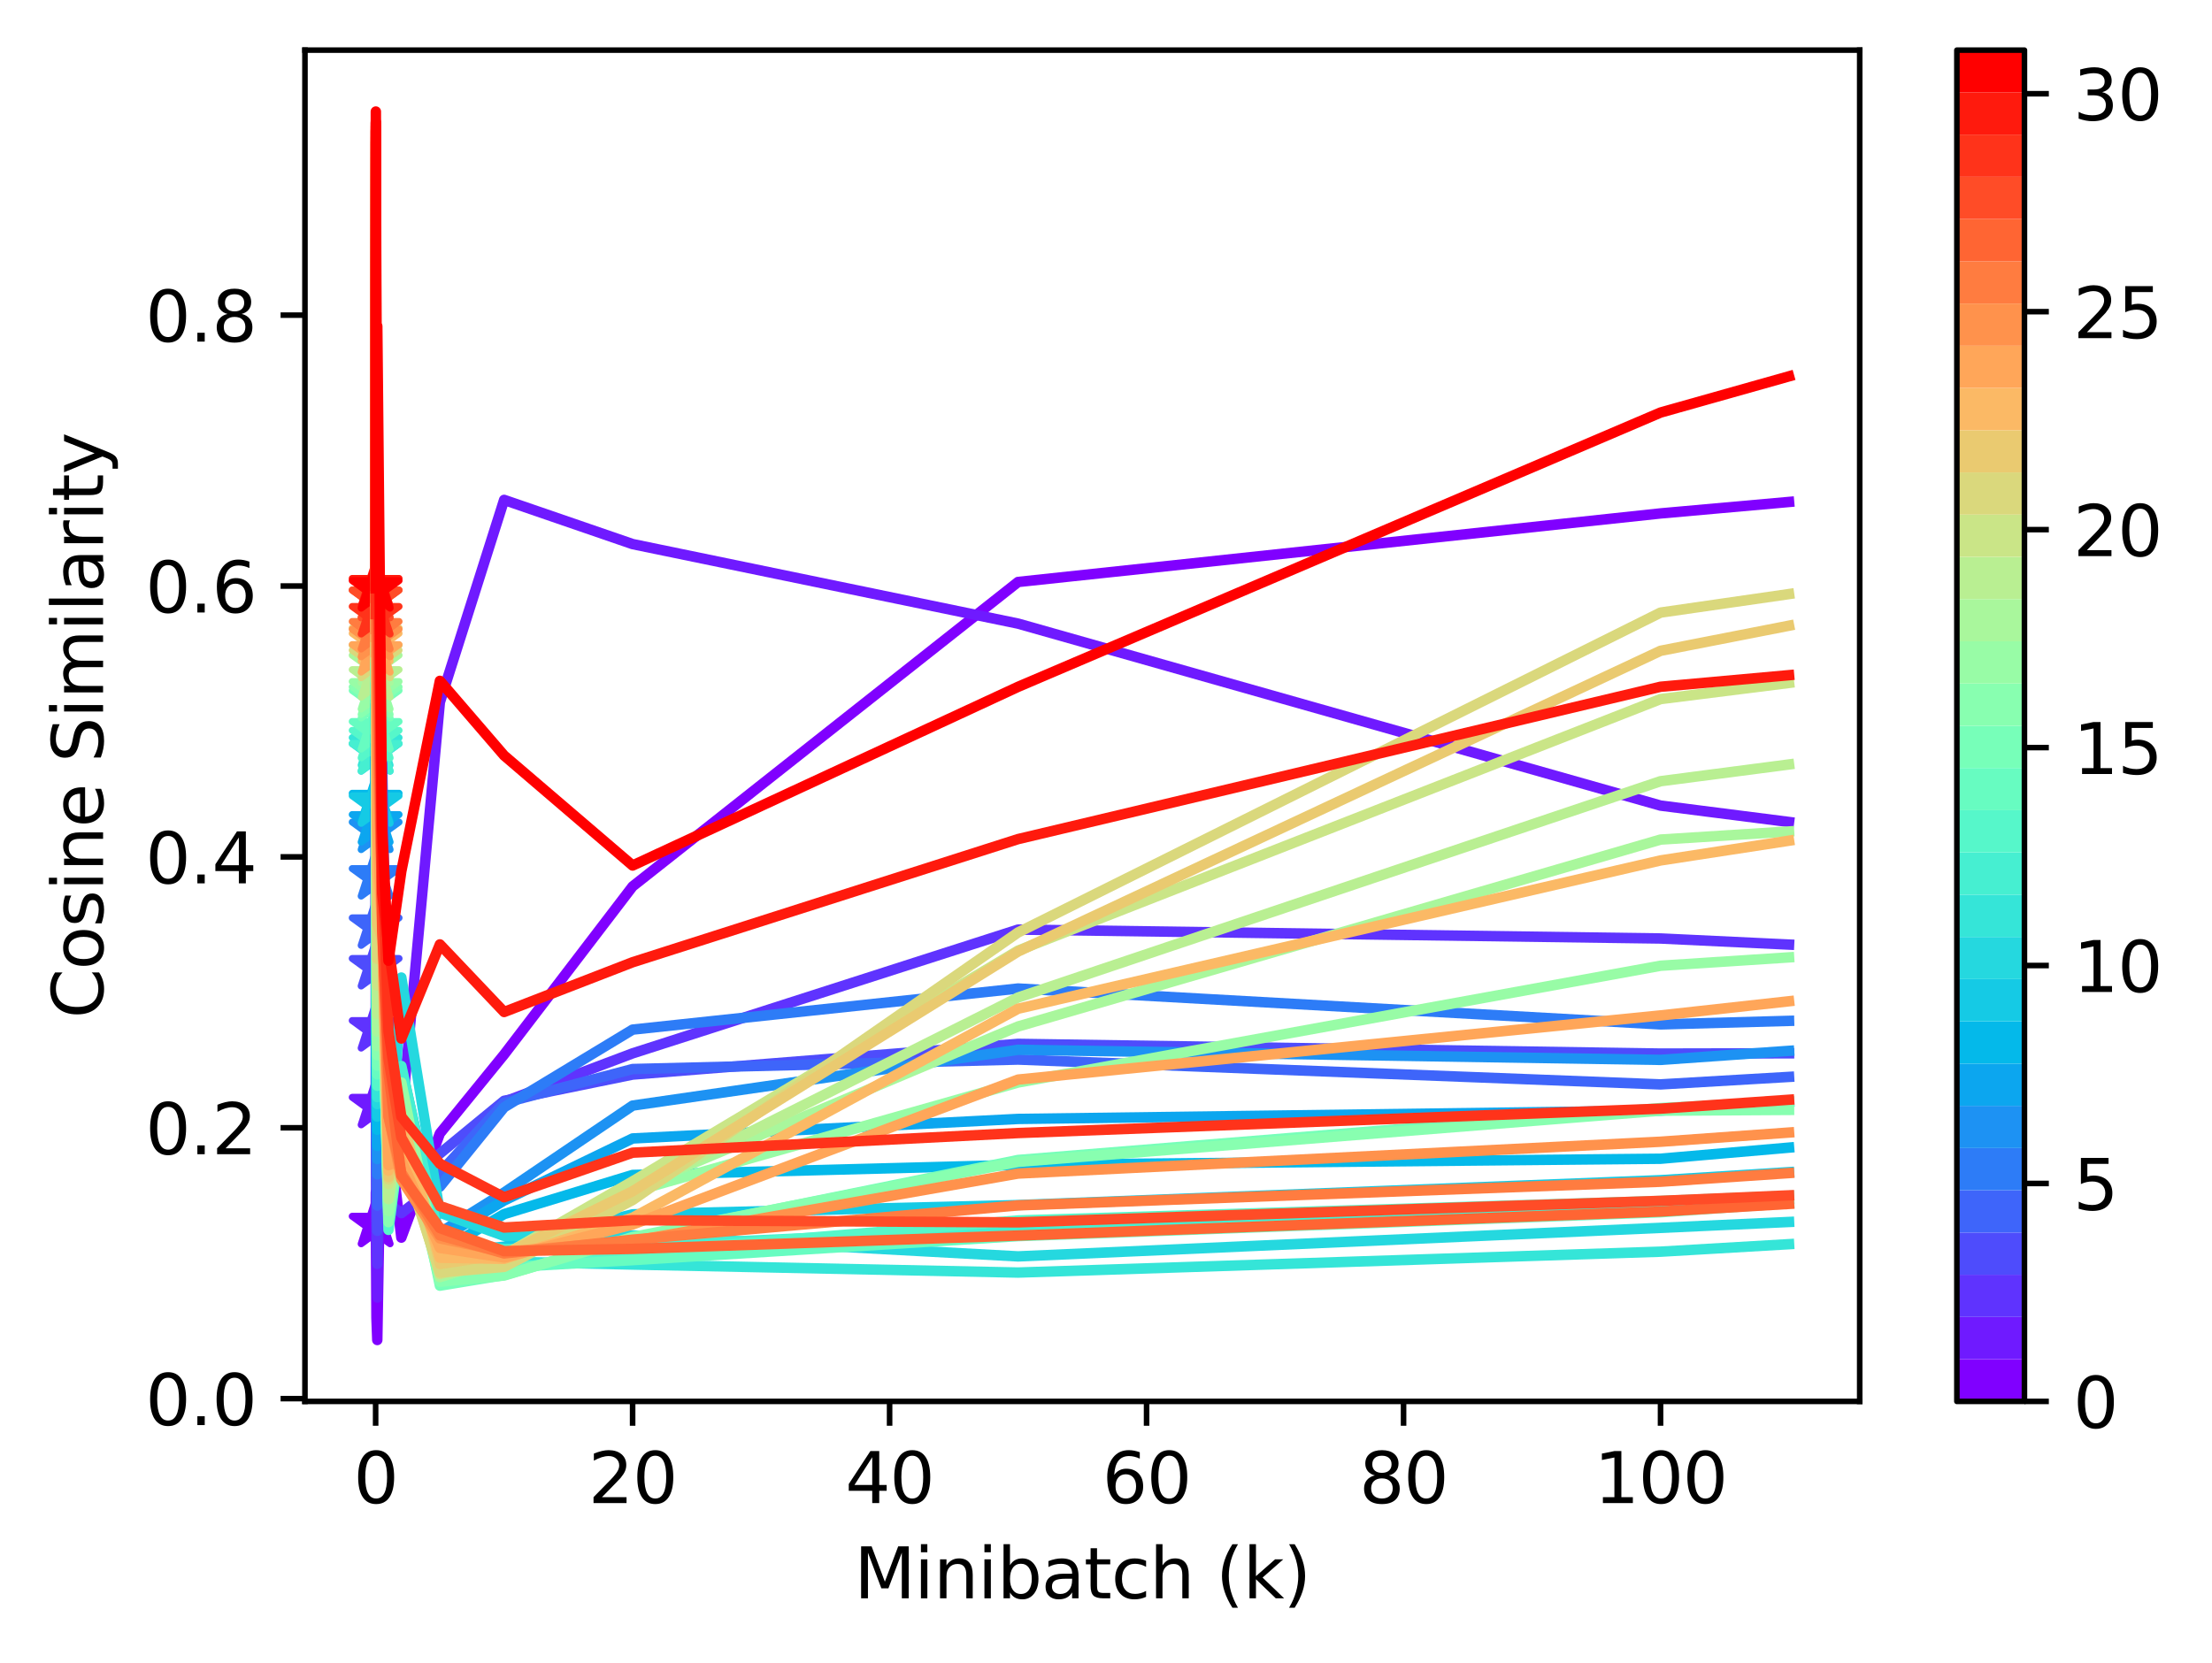 <?xml version="1.0" encoding="utf-8" standalone="no"?>
<!DOCTYPE svg PUBLIC "-//W3C//DTD SVG 1.1//EN"
  "http://www.w3.org/Graphics/SVG/1.1/DTD/svg11.dtd">
<svg height="238.796pt" version="1.1" viewBox="0 0 317.558 238.796" width="317.558pt" xmlns="http://www.w3.org/2000/svg" xmlns:xlink="http://www.w3.org/1999/xlink">
 <defs>
  <style type="text/css">*{stroke-linecap:butt;stroke-linejoin:round;}</style>
 </defs>
 <g id="figure_1">
  <g id="patch_1">
   <path d="M 0 238.796 
L 317.558 238.796 
L 317.558 0 
L 0 0 
z
" style="fill:#ffffff;"/>
  </g>
  <g id="axes_1">
   <g id="patch_2">
    <path d="M 43.781 201.24 
L 266.981 201.24 
L 266.981 7.2 
L 43.781 7.2 
z
" style="fill:#ffffff;"/>
   </g>
   <g id="PathCollection_1">
    <defs>
     <path d="M 0 -3.536 
L -0.794 -1.093 
L -3.362 -1.093 
L -1.284 0.417 
L -2.078 2.86 
L -0 1.35 
L 2.078 2.86 
L 1.284 0.417 
L 3.362 -1.093 
L 0.794 -1.093 
z
" id="m30aa77151e" style="stroke:#8000ff;"/>
    </defs>
    <g clip-path="url(#pb186cf974b)">
     <use style="fill:#8000ff;stroke:#8000ff;" x="53.927" xlink:href="#m30aa77151e" y="175.746"/>
    </g>
   </g>
   <g id="PathCollection_2">
    <defs>
     <path d="M 0 -3.536 
L -0.794 -1.093 
L -3.362 -1.093 
L -1.284 0.417 
L -2.078 2.86 
L -0 1.35 
L 2.078 2.86 
L 1.284 0.417 
L 3.362 -1.093 
L 0.794 -1.093 
z
" id="medfe1b7e13" style="stroke:#6f1aff;"/>
    </defs>
    <g clip-path="url(#pb186cf974b)">
     <use style="fill:#6f1aff;stroke:#6f1aff;" x="53.927" xlink:href="#medfe1b7e13" y="158.666"/>
    </g>
   </g>
   <g id="PathCollection_3">
    <defs>
     <path d="M 0 -3.536 
L -0.794 -1.093 
L -3.362 -1.093 
L -1.284 0.417 
L -2.078 2.86 
L -0 1.35 
L 2.078 2.86 
L 1.284 0.417 
L 3.362 -1.093 
L 0.794 -1.093 
z
" id="m9efac1ebae" style="stroke:#5f33fe;"/>
    </defs>
    <g clip-path="url(#pb186cf974b)">
     <use style="fill:#5f33fe;stroke:#5f33fe;" x="53.927" xlink:href="#m9efac1ebae" y="147.643"/>
    </g>
   </g>
   <g id="PathCollection_4">
    <defs>
     <path d="M 0 -3.536 
L -0.794 -1.093 
L -3.362 -1.093 
L -1.284 0.417 
L -2.078 2.86 
L -0 1.35 
L 2.078 2.86 
L 1.284 0.417 
L 3.362 -1.093 
L 0.794 -1.093 
z
" id="mccb15015e6" style="stroke:#4e4cfc;"/>
    </defs>
    <g clip-path="url(#pb186cf974b)">
     <use style="fill:#4e4cfc;stroke:#4e4cfc;" x="53.927" xlink:href="#mccb15015e6" y="138.729"/>
    </g>
   </g>
   <g id="PathCollection_5">
    <defs>
     <path d="M 0 -3.536 
L -0.794 -1.093 
L -3.362 -1.093 
L -1.284 0.417 
L -2.078 2.86 
L -0 1.35 
L 2.078 2.86 
L 1.284 0.417 
L 3.362 -1.093 
L 0.794 -1.093 
z
" id="mf9c3c9f1d3" style="stroke:#3e65fa;"/>
    </defs>
    <g clip-path="url(#pb186cf974b)">
     <use style="fill:#3e65fa;stroke:#3e65fa;" x="53.927" xlink:href="#mf9c3c9f1d3" y="132.896"/>
    </g>
   </g>
   <g id="PathCollection_6">
    <defs>
     <path d="M 0 -3.536 
L -0.794 -1.093 
L -3.362 -1.093 
L -1.284 0.417 
L -2.078 2.86 
L -0 1.35 
L 2.078 2.86 
L 1.284 0.417 
L 3.362 -1.093 
L 0.794 -1.093 
z
" id="mb11c88196b" style="stroke:#2d7cf7;"/>
    </defs>
    <g clip-path="url(#pb186cf974b)">
     <use style="fill:#2d7cf7;stroke:#2d7cf7;" x="53.927" xlink:href="#mb11c88196b" y="125.818"/>
    </g>
   </g>
   <g id="PathCollection_7">
    <defs>
     <path d="M 0 -3.536 
L -0.794 -1.093 
L -3.362 -1.093 
L -1.284 0.417 
L -2.078 2.86 
L -0 1.35 
L 2.078 2.86 
L 1.284 0.417 
L 3.362 -1.093 
L 0.794 -1.093 
z
" id="ma686a418ea" style="stroke:#1d92f3;"/>
    </defs>
    <g clip-path="url(#pb186cf974b)">
     <use style="fill:#1d92f3;stroke:#1d92f3;" x="53.927" xlink:href="#ma686a418ea" y="119.143"/>
    </g>
   </g>
   <g id="PathCollection_8">
    <defs>
     <path d="M 0 -3.536 
L -0.794 -1.093 
L -3.362 -1.093 
L -1.284 0.417 
L -2.078 2.86 
L -0 1.35 
L 2.078 2.86 
L 1.284 0.417 
L 3.362 -1.093 
L 0.794 -1.093 
z
" id="mb6fecef00b" style="stroke:#0ca6ef;"/>
    </defs>
    <g clip-path="url(#pb186cf974b)">
     <use style="fill:#0ca6ef;stroke:#0ca6ef;" x="53.927" xlink:href="#mb6fecef00b" y="118.061"/>
    </g>
   </g>
   <g id="PathCollection_9">
    <defs>
     <path d="M 0 -3.536 
L -0.794 -1.093 
L -3.362 -1.093 
L -1.284 0.417 
L -2.078 2.86 
L -0 1.35 
L 2.078 2.86 
L 1.284 0.417 
L 3.362 -1.093 
L 0.794 -1.093 
z
" id="m352e5fc6c7" style="stroke:#04b9ea;"/>
    </defs>
    <g clip-path="url(#pb186cf974b)">
     <use style="fill:#04b9ea;stroke:#04b9ea;" x="53.927" xlink:href="#m352e5fc6c7" y="115.004"/>
    </g>
   </g>
   <g id="PathCollection_10">
    <defs>
     <path d="M 0 -3.536 
L -0.794 -1.093 
L -3.362 -1.093 
L -1.284 0.417 
L -2.078 2.86 
L -0 1.35 
L 2.078 2.86 
L 1.284 0.417 
L 3.362 -1.093 
L 0.794 -1.093 
z
" id="m6247bc55ae" style="stroke:#15cae5;"/>
    </defs>
    <g clip-path="url(#pb186cf974b)">
     <use style="fill:#15cae5;stroke:#15cae5;" x="53.927" xlink:href="#m6247bc55ae" y="115.37"/>
    </g>
   </g>
   <g id="PathCollection_11">
    <defs>
     <path d="M 0 -3.536 
L -0.794 -1.093 
L -3.362 -1.093 
L -1.284 0.417 
L -2.078 2.86 
L -0 1.35 
L 2.078 2.86 
L 1.284 0.417 
L 3.362 -1.093 
L 0.794 -1.093 
z
" id="m34b8a30908" style="stroke:#25d8df;"/>
    </defs>
    <g clip-path="url(#pb186cf974b)">
     <use style="fill:#25d8df;stroke:#25d8df;" x="53.927" xlink:href="#m34b8a30908" y="107.893"/>
    </g>
   </g>
   <g id="PathCollection_12">
    <defs>
     <path d="M 0 -3.536 
L -0.794 -1.093 
L -3.362 -1.093 
L -1.284 0.417 
L -2.078 2.86 
L -0 1.35 
L 2.078 2.86 
L 1.284 0.417 
L 3.362 -1.093 
L 0.794 -1.093 
z
" id="m1169cf24f6" style="stroke:#35e5d8;"/>
    </defs>
    <g clip-path="url(#pb186cf974b)">
     <use style="fill:#35e5d8;stroke:#35e5d8;" x="53.927" xlink:href="#m1169cf24f6" y="107.015"/>
    </g>
   </g>
   <g id="PathCollection_13">
    <defs>
     <path d="M 0 -3.536 
L -0.794 -1.093 
L -3.362 -1.093 
L -1.284 0.417 
L -2.078 2.86 
L -0 1.35 
L 2.078 2.86 
L 1.284 0.417 
L 3.362 -1.093 
L 0.794 -1.093 
z
" id="m4e38877f0f" style="stroke:#46efd1;"/>
    </defs>
    <g clip-path="url(#pb186cf974b)">
     <use style="fill:#46efd1;stroke:#46efd1;" x="53.927" xlink:href="#m4e38877f0f" y="107.848"/>
    </g>
   </g>
   <g id="PathCollection_14">
    <defs>
     <path d="M 0 -3.536 
L -0.794 -1.093 
L -3.362 -1.093 
L -1.284 0.417 
L -2.078 2.86 
L -0 1.35 
L 2.078 2.86 
L 1.284 0.417 
L 3.362 -1.093 
L 0.794 -1.093 
z
" id="m52283bbfb4" style="stroke:#56f7ca;"/>
    </defs>
    <g clip-path="url(#pb186cf974b)">
     <use style="fill:#56f7ca;stroke:#56f7ca;" x="53.927" xlink:href="#m52283bbfb4" y="105.974"/>
    </g>
   </g>
   <g id="PathCollection_15">
    <defs>
     <path d="M 0 -3.536 
L -0.794 -1.093 
L -3.362 -1.093 
L -1.284 0.417 
L -2.078 2.86 
L -0 1.35 
L 2.078 2.86 
L 1.284 0.417 
L 3.362 -1.093 
L 0.794 -1.093 
z
" id="m4caea520c5" style="stroke:#67fcc1;"/>
    </defs>
    <g clip-path="url(#pb186cf974b)">
     <use style="fill:#67fcc1;stroke:#67fcc1;" x="53.927" xlink:href="#m4caea520c5" y="104.701"/>
    </g>
   </g>
   <g id="PathCollection_16">
    <defs>
     <path d="M 0 -3.536 
L -0.794 -1.093 
L -3.362 -1.093 
L -1.284 0.417 
L -2.078 2.86 
L -0 1.35 
L 2.078 2.86 
L 1.284 0.417 
L 3.362 -1.093 
L 0.794 -1.093 
z
" id="m8f3d34cb21" style="stroke:#77ffb9;"/>
    </defs>
    <g clip-path="url(#pb186cf974b)">
     <use style="fill:#77ffb9;stroke:#77ffb9;" x="53.927" xlink:href="#m8f3d34cb21" y="100.248"/>
    </g>
   </g>
   <g id="PathCollection_17">
    <defs>
     <path d="M 0 -3.536 
L -0.794 -1.093 
L -3.362 -1.093 
L -1.284 0.417 
L -2.078 2.86 
L -0 1.35 
L 2.078 2.86 
L 1.284 0.417 
L 3.362 -1.093 
L 0.794 -1.093 
z
" id="m48d2e523df" style="stroke:#88ffb0;"/>
    </defs>
    <g clip-path="url(#pb186cf974b)">
     <use style="fill:#88ffb0;stroke:#88ffb0;" x="53.927" xlink:href="#m48d2e523df" y="99.735"/>
    </g>
   </g>
   <g id="PathCollection_18">
    <defs>
     <path d="M 0 -3.536 
L -0.794 -1.093 
L -3.362 -1.093 
L -1.284 0.417 
L -2.078 2.86 
L -0 1.35 
L 2.078 2.86 
L 1.284 0.417 
L 3.362 -1.093 
L 0.794 -1.093 
z
" id="m3508c6639c" style="stroke:#98fca6;"/>
    </defs>
    <g clip-path="url(#pb186cf974b)">
     <use style="fill:#98fca6;stroke:#98fca6;" x="53.927" xlink:href="#m3508c6639c" y="98.958"/>
    </g>
   </g>
   <g id="PathCollection_19">
    <defs>
     <path d="M 0 -3.536 
L -0.794 -1.093 
L -3.362 -1.093 
L -1.284 0.417 
L -2.078 2.86 
L -0 1.35 
L 2.078 2.86 
L 1.284 0.417 
L 3.362 -1.093 
L 0.794 -1.093 
z
" id="me9604d7e54" style="stroke:#a9f79c;"/>
    </defs>
    <g clip-path="url(#pb186cf974b)">
     <use style="fill:#a9f79c;stroke:#a9f79c;" x="53.927" xlink:href="#me9604d7e54" y="95.186"/>
    </g>
   </g>
   <g id="PathCollection_20">
    <defs>
     <path d="M 0 -3.536 
L -0.794 -1.093 
L -3.362 -1.093 
L -1.284 0.417 
L -2.078 2.86 
L -0 1.35 
L 2.078 2.86 
L 1.284 0.417 
L 3.362 -1.093 
L 0.794 -1.093 
z
" id="mfe3909057d" style="stroke:#b9ef92;"/>
    </defs>
    <g clip-path="url(#pb186cf974b)">
     <use style="fill:#b9ef92;stroke:#b9ef92;" x="53.927" xlink:href="#mfe3909057d" y="97.253"/>
    </g>
   </g>
   <g id="PathCollection_21">
    <defs>
     <path d="M 0 -3.536 
L -0.794 -1.093 
L -3.362 -1.093 
L -1.284 0.417 
L -2.078 2.86 
L -0 1.35 
L 2.078 2.86 
L 1.284 0.417 
L 3.362 -1.093 
L 0.794 -1.093 
z
" id="m1a14f1f1d0" style="stroke:#cae587;"/>
    </defs>
    <g clip-path="url(#pb186cf974b)">
     <use style="fill:#cae587;stroke:#cae587;" x="53.927" xlink:href="#m1a14f1f1d0" y="93.748"/>
    </g>
   </g>
   <g id="PathCollection_22">
    <defs>
     <path d="M 0 -3.536 
L -0.794 -1.093 
L -3.362 -1.093 
L -1.284 0.417 
L -2.078 2.86 
L -0 1.35 
L 2.078 2.86 
L 1.284 0.417 
L 3.362 -1.093 
L 0.794 -1.093 
z
" id="m27e3e350ec" style="stroke:#dad87c;"/>
    </defs>
    <g clip-path="url(#pb186cf974b)">
     <use style="fill:#dad87c;stroke:#dad87c;" x="53.927" xlink:href="#m27e3e350ec" y="94.469"/>
    </g>
   </g>
   <g id="PathCollection_23">
    <defs>
     <path d="M 0 -3.536 
L -0.794 -1.093 
L -3.362 -1.093 
L -1.284 0.417 
L -2.078 2.86 
L -0 1.35 
L 2.078 2.86 
L 1.284 0.417 
L 3.362 -1.093 
L 0.794 -1.093 
z
" id="ma944ddf376" style="stroke:#eaca70;"/>
    </defs>
    <g clip-path="url(#pb186cf974b)">
     <use style="fill:#eaca70;stroke:#eaca70;" x="53.927" xlink:href="#ma944ddf376" y="91.264"/>
    </g>
   </g>
   <g id="PathCollection_24">
    <defs>
     <path d="M 0 -3.536 
L -0.794 -1.093 
L -3.362 -1.093 
L -1.284 0.417 
L -2.078 2.86 
L -0 1.35 
L 2.078 2.86 
L 1.284 0.417 
L 3.362 -1.093 
L 0.794 -1.093 
z
" id="mf6ac37ebc5" style="stroke:#fbb965;"/>
    </defs>
    <g clip-path="url(#pb186cf974b)">
     <use style="fill:#fbb965;stroke:#fbb965;" x="53.927" xlink:href="#mf6ac37ebc5" y="92.05"/>
    </g>
   </g>
   <g id="PathCollection_25">
    <defs>
     <path d="M 0 -3.536 
L -0.794 -1.093 
L -3.362 -1.093 
L -1.284 0.417 
L -2.078 2.86 
L -0 1.35 
L 2.078 2.86 
L 1.284 0.417 
L 3.362 -1.093 
L 0.794 -1.093 
z
" id="m66851ae115" style="stroke:#ffa659;"/>
    </defs>
    <g clip-path="url(#pb186cf974b)">
     <use style="fill:#ffa659;stroke:#ffa659;" x="53.927" xlink:href="#m66851ae115" y="93.656"/>
    </g>
   </g>
   <g id="PathCollection_26">
    <defs>
     <path d="M 0 -3.536 
L -0.794 -1.093 
L -3.362 -1.093 
L -1.284 0.417 
L -2.078 2.86 
L -0 1.35 
L 2.078 2.86 
L 1.284 0.417 
L 3.362 -1.093 
L 0.794 -1.093 
z
" id="m9c1a57af74" style="stroke:#ff924c;"/>
    </defs>
    <g clip-path="url(#pb186cf974b)">
     <use style="fill:#ff924c;stroke:#ff924c;" x="53.927" xlink:href="#m9c1a57af74" y="91.463"/>
    </g>
   </g>
   <g id="PathCollection_27">
    <defs>
     <path d="M 0 -3.536 
L -0.794 -1.093 
L -3.362 -1.093 
L -1.284 0.417 
L -2.078 2.86 
L -0 1.35 
L 2.078 2.86 
L 1.284 0.417 
L 3.362 -1.093 
L 0.794 -1.093 
z
" id="m1b58cee61d" style="stroke:#ff7c40;"/>
    </defs>
    <g clip-path="url(#pb186cf974b)">
     <use style="fill:#ff7c40;stroke:#ff7c40;" x="53.927" xlink:href="#m1b58cee61d" y="90.337"/>
    </g>
   </g>
   <g id="PathCollection_28">
    <defs>
     <path d="M 0 -3.536 
L -0.794 -1.093 
L -3.362 -1.093 
L -1.284 0.417 
L -2.078 2.86 
L -0 1.35 
L 2.078 2.86 
L 1.284 0.417 
L 3.362 -1.093 
L 0.794 -1.093 
z
" id="me7a395266c" style="stroke:#ff6533;"/>
    </defs>
    <g clip-path="url(#pb186cf974b)">
     <use style="fill:#ff6533;stroke:#ff6533;" x="53.927" xlink:href="#me7a395266c" y="85.804"/>
    </g>
   </g>
   <g id="PathCollection_29">
    <defs>
     <path d="M 0 -3.536 
L -0.794 -1.093 
L -3.362 -1.093 
L -1.284 0.417 
L -2.078 2.86 
L -0 1.35 
L 2.078 2.86 
L 1.284 0.417 
L 3.362 -1.093 
L 0.794 -1.093 
z
" id="mbb6ce7616b" style="stroke:#ff4c27;"/>
    </defs>
    <g clip-path="url(#pb186cf974b)">
     <use style="fill:#ff4c27;stroke:#ff4c27;" x="53.927" xlink:href="#mbb6ce7616b" y="85.859"/>
    </g>
   </g>
   <g id="PathCollection_30">
    <defs>
     <path d="M 0 -3.536 
L -0.794 -1.093 
L -3.362 -1.093 
L -1.284 0.417 
L -2.078 2.86 
L -0 1.35 
L 2.078 2.86 
L 1.284 0.417 
L 3.362 -1.093 
L 0.794 -1.093 
z
" id="me5d8e4d32b" style="stroke:#ff331a;"/>
    </defs>
    <g clip-path="url(#pb186cf974b)">
     <use style="fill:#ff331a;stroke:#ff331a;" x="53.927" xlink:href="#me5d8e4d32b" y="88.183"/>
    </g>
   </g>
   <g id="PathCollection_31">
    <defs>
     <path d="M 0 -3.536 
L -0.794 -1.093 
L -3.362 -1.093 
L -1.284 0.417 
L -2.078 2.86 
L -0 1.35 
L 2.078 2.86 
L 1.284 0.417 
L 3.362 -1.093 
L 0.794 -1.093 
z
" id="mc11524f5f7" style="stroke:#ff1a0d;"/>
    </defs>
    <g clip-path="url(#pb186cf974b)">
     <use style="fill:#ff1a0d;stroke:#ff1a0d;" x="53.927" xlink:href="#mc11524f5f7" y="84.155"/>
    </g>
   </g>
   <g id="PathCollection_32">
    <defs>
     <path d="M 0 -3.536 
L -0.794 -1.093 
L -3.362 -1.093 
L -1.284 0.417 
L -2.078 2.86 
L -0 1.35 
L 2.078 2.86 
L 1.284 0.417 
L 3.362 -1.093 
L 0.794 -1.093 
z
" id="m7ce1493bf3" style="stroke:#ff0000;"/>
    </defs>
    <g clip-path="url(#pb186cf974b)">
     <use style="fill:#ff0000;stroke:#ff0000;" x="53.927" xlink:href="#m7ce1493bf3" y="84.471"/>
    </g>
   </g>
   <g id="matplotlib.axis_1">
    <g id="xtick_1">
     <g id="line2d_1">
      <defs>
       <path d="M 0 0 
L 0 3.5 
" id="m91357592d4" style="stroke:#000000;stroke-width:0.8;"/>
      </defs>
      <g>
       <use style="stroke:#000000;stroke-width:0.8;" x="53.927" xlink:href="#m91357592d4" y="201.24"/>
      </g>
     </g>
     <g id="text_1">
      <!-- 0 -->
      <g transform="translate(50.745 215.838)scale(0.1 -0.1)">
       <defs>
        <path d="M 2034 4250 
Q 1547 4250 1301 3770 
Q 1056 3291 1056 2328 
Q 1056 1369 1301 889 
Q 1547 409 2034 409 
Q 2525 409 2770 889 
Q 3016 1369 3016 2328 
Q 3016 3291 2770 3770 
Q 2525 4250 2034 4250 
z
M 2034 4750 
Q 2819 4750 3233 4129 
Q 3647 3509 3647 2328 
Q 3647 1150 3233 529 
Q 2819 -91 2034 -91 
Q 1250 -91 836 529 
Q 422 1150 422 2328 
Q 422 3509 836 4129 
Q 1250 4750 2034 4750 
z
" id="DejaVuSans-30" transform="scale(0.016)"/>
       </defs>
       <use xlink:href="#DejaVuSans-30"/>
      </g>
     </g>
    </g>
    <g id="xtick_2">
     <g id="line2d_2">
      <g>
       <use style="stroke:#000000;stroke-width:0.8;" x="90.819" xlink:href="#m91357592d4" y="201.24"/>
      </g>
     </g>
     <g id="text_2">
      <!-- 20 -->
      <g transform="translate(84.457 215.838)scale(0.1 -0.1)">
       <defs>
        <path d="M 1228 531 
L 3431 531 
L 3431 0 
L 469 0 
L 469 531 
Q 828 903 1448 1529 
Q 2069 2156 2228 2338 
Q 2531 2678 2651 2914 
Q 2772 3150 2772 3378 
Q 2772 3750 2511 3984 
Q 2250 4219 1831 4219 
Q 1534 4219 1204 4116 
Q 875 4013 500 3803 
L 500 4441 
Q 881 4594 1212 4672 
Q 1544 4750 1819 4750 
Q 2544 4750 2975 4387 
Q 3406 4025 3406 3419 
Q 3406 3131 3298 2873 
Q 3191 2616 2906 2266 
Q 2828 2175 2409 1742 
Q 1991 1309 1228 531 
z
" id="DejaVuSans-32" transform="scale(0.016)"/>
       </defs>
       <use xlink:href="#DejaVuSans-32"/>
       <use x="63.623" xlink:href="#DejaVuSans-30"/>
      </g>
     </g>
    </g>
    <g id="xtick_3">
     <g id="line2d_3">
      <g>
       <use style="stroke:#000000;stroke-width:0.8;" x="127.712" xlink:href="#m91357592d4" y="201.24"/>
      </g>
     </g>
     <g id="text_3">
      <!-- 40 -->
      <g transform="translate(121.349 215.838)scale(0.1 -0.1)">
       <defs>
        <path d="M 2419 4116 
L 825 1625 
L 2419 1625 
L 2419 4116 
z
M 2253 4666 
L 3047 4666 
L 3047 1625 
L 3713 1625 
L 3713 1100 
L 3047 1100 
L 3047 0 
L 2419 0 
L 2419 1100 
L 313 1100 
L 313 1709 
L 2253 4666 
z
" id="DejaVuSans-34" transform="scale(0.016)"/>
       </defs>
       <use xlink:href="#DejaVuSans-34"/>
       <use x="63.623" xlink:href="#DejaVuSans-30"/>
      </g>
     </g>
    </g>
    <g id="xtick_4">
     <g id="line2d_4">
      <g>
       <use style="stroke:#000000;stroke-width:0.8;" x="164.604" xlink:href="#m91357592d4" y="201.24"/>
      </g>
     </g>
     <g id="text_4">
      <!-- 60 -->
      <g transform="translate(158.242 215.838)scale(0.1 -0.1)">
       <defs>
        <path d="M 2113 2584 
Q 1688 2584 1439 2293 
Q 1191 2003 1191 1497 
Q 1191 994 1439 701 
Q 1688 409 2113 409 
Q 2538 409 2786 701 
Q 3034 994 3034 1497 
Q 3034 2003 2786 2293 
Q 2538 2584 2113 2584 
z
M 3366 4563 
L 3366 3988 
Q 3128 4100 2886 4159 
Q 2644 4219 2406 4219 
Q 1781 4219 1451 3797 
Q 1122 3375 1075 2522 
Q 1259 2794 1537 2939 
Q 1816 3084 2150 3084 
Q 2853 3084 3261 2657 
Q 3669 2231 3669 1497 
Q 3669 778 3244 343 
Q 2819 -91 2113 -91 
Q 1303 -91 875 529 
Q 447 1150 447 2328 
Q 447 3434 972 4092 
Q 1497 4750 2381 4750 
Q 2619 4750 2861 4703 
Q 3103 4656 3366 4563 
z
" id="DejaVuSans-36" transform="scale(0.016)"/>
       </defs>
       <use xlink:href="#DejaVuSans-36"/>
       <use x="63.623" xlink:href="#DejaVuSans-30"/>
      </g>
     </g>
    </g>
    <g id="xtick_5">
     <g id="line2d_5">
      <g>
       <use style="stroke:#000000;stroke-width:0.8;" x="201.497" xlink:href="#m91357592d4" y="201.24"/>
      </g>
     </g>
     <g id="text_5">
      <!-- 80 -->
      <g transform="translate(195.134 215.838)scale(0.1 -0.1)">
       <defs>
        <path d="M 2034 2216 
Q 1584 2216 1326 1975 
Q 1069 1734 1069 1313 
Q 1069 891 1326 650 
Q 1584 409 2034 409 
Q 2484 409 2743 651 
Q 3003 894 3003 1313 
Q 3003 1734 2745 1975 
Q 2488 2216 2034 2216 
z
M 1403 2484 
Q 997 2584 770 2862 
Q 544 3141 544 3541 
Q 544 4100 942 4425 
Q 1341 4750 2034 4750 
Q 2731 4750 3128 4425 
Q 3525 4100 3525 3541 
Q 3525 3141 3298 2862 
Q 3072 2584 2669 2484 
Q 3125 2378 3379 2068 
Q 3634 1759 3634 1313 
Q 3634 634 3220 271 
Q 2806 -91 2034 -91 
Q 1263 -91 848 271 
Q 434 634 434 1313 
Q 434 1759 690 2068 
Q 947 2378 1403 2484 
z
M 1172 3481 
Q 1172 3119 1398 2916 
Q 1625 2713 2034 2713 
Q 2441 2713 2670 2916 
Q 2900 3119 2900 3481 
Q 2900 3844 2670 4047 
Q 2441 4250 2034 4250 
Q 1625 4250 1398 4047 
Q 1172 3844 1172 3481 
z
" id="DejaVuSans-38" transform="scale(0.016)"/>
       </defs>
       <use xlink:href="#DejaVuSans-38"/>
       <use x="63.623" xlink:href="#DejaVuSans-30"/>
      </g>
     </g>
    </g>
    <g id="xtick_6">
     <g id="line2d_6">
      <g>
       <use style="stroke:#000000;stroke-width:0.8;" x="238.39" xlink:href="#m91357592d4" y="201.24"/>
      </g>
     </g>
     <g id="text_6">
      <!-- 100 -->
      <g transform="translate(228.846 215.838)scale(0.1 -0.1)">
       <defs>
        <path d="M 794 531 
L 1825 531 
L 1825 4091 
L 703 3866 
L 703 4441 
L 1819 4666 
L 2450 4666 
L 2450 531 
L 3481 531 
L 3481 0 
L 794 0 
L 794 531 
z
" id="DejaVuSans-31" transform="scale(0.016)"/>
       </defs>
       <use xlink:href="#DejaVuSans-31"/>
       <use x="63.623" xlink:href="#DejaVuSans-30"/>
       <use x="127.246" xlink:href="#DejaVuSans-30"/>
      </g>
     </g>
    </g>
    <g id="text_7">
     <!-- Minibatch (k) -->
     <g transform="translate(122.618 229.517)scale(0.1 -0.1)">
      <defs>
       <path d="M 628 4666 
L 1569 4666 
L 2759 1491 
L 3956 4666 
L 4897 4666 
L 4897 0 
L 4281 0 
L 4281 4097 
L 3078 897 
L 2444 897 
L 1241 4097 
L 1241 0 
L 628 0 
L 628 4666 
z
" id="DejaVuSans-4d" transform="scale(0.016)"/>
       <path d="M 603 3500 
L 1178 3500 
L 1178 0 
L 603 0 
L 603 3500 
z
M 603 4863 
L 1178 4863 
L 1178 4134 
L 603 4134 
L 603 4863 
z
" id="DejaVuSans-69" transform="scale(0.016)"/>
       <path d="M 3513 2113 
L 3513 0 
L 2938 0 
L 2938 2094 
Q 2938 2591 2744 2837 
Q 2550 3084 2163 3084 
Q 1697 3084 1428 2787 
Q 1159 2491 1159 1978 
L 1159 0 
L 581 0 
L 581 3500 
L 1159 3500 
L 1159 2956 
Q 1366 3272 1645 3428 
Q 1925 3584 2291 3584 
Q 2894 3584 3203 3211 
Q 3513 2838 3513 2113 
z
" id="DejaVuSans-6e" transform="scale(0.016)"/>
       <path d="M 3116 1747 
Q 3116 2381 2855 2742 
Q 2594 3103 2138 3103 
Q 1681 3103 1420 2742 
Q 1159 2381 1159 1747 
Q 1159 1113 1420 752 
Q 1681 391 2138 391 
Q 2594 391 2855 752 
Q 3116 1113 3116 1747 
z
M 1159 2969 
Q 1341 3281 1617 3432 
Q 1894 3584 2278 3584 
Q 2916 3584 3314 3078 
Q 3713 2572 3713 1747 
Q 3713 922 3314 415 
Q 2916 -91 2278 -91 
Q 1894 -91 1617 61 
Q 1341 213 1159 525 
L 1159 0 
L 581 0 
L 581 4863 
L 1159 4863 
L 1159 2969 
z
" id="DejaVuSans-62" transform="scale(0.016)"/>
       <path d="M 2194 1759 
Q 1497 1759 1228 1600 
Q 959 1441 959 1056 
Q 959 750 1161 570 
Q 1363 391 1709 391 
Q 2188 391 2477 730 
Q 2766 1069 2766 1631 
L 2766 1759 
L 2194 1759 
z
M 3341 1997 
L 3341 0 
L 2766 0 
L 2766 531 
Q 2569 213 2275 61 
Q 1981 -91 1556 -91 
Q 1019 -91 701 211 
Q 384 513 384 1019 
Q 384 1609 779 1909 
Q 1175 2209 1959 2209 
L 2766 2209 
L 2766 2266 
Q 2766 2663 2505 2880 
Q 2244 3097 1772 3097 
Q 1472 3097 1187 3025 
Q 903 2953 641 2809 
L 641 3341 
Q 956 3463 1253 3523 
Q 1550 3584 1831 3584 
Q 2591 3584 2966 3190 
Q 3341 2797 3341 1997 
z
" id="DejaVuSans-61" transform="scale(0.016)"/>
       <path d="M 1172 4494 
L 1172 3500 
L 2356 3500 
L 2356 3053 
L 1172 3053 
L 1172 1153 
Q 1172 725 1289 603 
Q 1406 481 1766 481 
L 2356 481 
L 2356 0 
L 1766 0 
Q 1100 0 847 248 
Q 594 497 594 1153 
L 594 3053 
L 172 3053 
L 172 3500 
L 594 3500 
L 594 4494 
L 1172 4494 
z
" id="DejaVuSans-74" transform="scale(0.016)"/>
       <path d="M 3122 3366 
L 3122 2828 
Q 2878 2963 2633 3030 
Q 2388 3097 2138 3097 
Q 1578 3097 1268 2742 
Q 959 2388 959 1747 
Q 959 1106 1268 751 
Q 1578 397 2138 397 
Q 2388 397 2633 464 
Q 2878 531 3122 666 
L 3122 134 
Q 2881 22 2623 -34 
Q 2366 -91 2075 -91 
Q 1284 -91 818 406 
Q 353 903 353 1747 
Q 353 2603 823 3093 
Q 1294 3584 2113 3584 
Q 2378 3584 2631 3529 
Q 2884 3475 3122 3366 
z
" id="DejaVuSans-63" transform="scale(0.016)"/>
       <path d="M 3513 2113 
L 3513 0 
L 2938 0 
L 2938 2094 
Q 2938 2591 2744 2837 
Q 2550 3084 2163 3084 
Q 1697 3084 1428 2787 
Q 1159 2491 1159 1978 
L 1159 0 
L 581 0 
L 581 4863 
L 1159 4863 
L 1159 2956 
Q 1366 3272 1645 3428 
Q 1925 3584 2291 3584 
Q 2894 3584 3203 3211 
Q 3513 2838 3513 2113 
z
" id="DejaVuSans-68" transform="scale(0.016)"/>
       <path id="DejaVuSans-20" transform="scale(0.016)"/>
       <path d="M 1984 4856 
Q 1566 4138 1362 3434 
Q 1159 2731 1159 2009 
Q 1159 1288 1364 580 
Q 1569 -128 1984 -844 
L 1484 -844 
Q 1016 -109 783 600 
Q 550 1309 550 2009 
Q 550 2706 781 3412 
Q 1013 4119 1484 4856 
L 1984 4856 
z
" id="DejaVuSans-28" transform="scale(0.016)"/>
       <path d="M 581 4863 
L 1159 4863 
L 1159 1991 
L 2875 3500 
L 3609 3500 
L 1753 1863 
L 3688 0 
L 2938 0 
L 1159 1709 
L 1159 0 
L 581 0 
L 581 4863 
z
" id="DejaVuSans-6b" transform="scale(0.016)"/>
       <path d="M 513 4856 
L 1013 4856 
Q 1481 4119 1714 3412 
Q 1947 2706 1947 2009 
Q 1947 1309 1714 600 
Q 1481 -109 1013 -844 
L 513 -844 
Q 928 -128 1133 580 
Q 1338 1288 1338 2009 
Q 1338 2731 1133 3434 
Q 928 4138 513 4856 
z
" id="DejaVuSans-29" transform="scale(0.016)"/>
      </defs>
      <use xlink:href="#DejaVuSans-4d"/>
      <use x="86.279" xlink:href="#DejaVuSans-69"/>
      <use x="114.062" xlink:href="#DejaVuSans-6e"/>
      <use x="177.441" xlink:href="#DejaVuSans-69"/>
      <use x="205.225" xlink:href="#DejaVuSans-62"/>
      <use x="268.701" xlink:href="#DejaVuSans-61"/>
      <use x="329.98" xlink:href="#DejaVuSans-74"/>
      <use x="369.189" xlink:href="#DejaVuSans-63"/>
      <use x="424.17" xlink:href="#DejaVuSans-68"/>
      <use x="487.549" xlink:href="#DejaVuSans-20"/>
      <use x="519.336" xlink:href="#DejaVuSans-28"/>
      <use x="558.35" xlink:href="#DejaVuSans-6b"/>
      <use x="616.26" xlink:href="#DejaVuSans-29"/>
     </g>
    </g>
   </g>
   <g id="matplotlib.axis_2">
    <g id="ytick_1">
     <g id="line2d_7">
      <defs>
       <path d="M 0 0 
L -3.5 0 
" id="ma55b151446" style="stroke:#000000;stroke-width:0.8;"/>
      </defs>
      <g>
       <use style="stroke:#000000;stroke-width:0.8;" x="43.781" xlink:href="#ma55b151446" y="200.841"/>
      </g>
     </g>
     <g id="text_8">
      <!-- 0.0 -->
      <g transform="translate(20.878 204.64)scale(0.1 -0.1)">
       <defs>
        <path d="M 684 794 
L 1344 794 
L 1344 0 
L 684 0 
L 684 794 
z
" id="DejaVuSans-2e" transform="scale(0.016)"/>
       </defs>
       <use xlink:href="#DejaVuSans-30"/>
       <use x="63.623" xlink:href="#DejaVuSans-2e"/>
       <use x="95.41" xlink:href="#DejaVuSans-30"/>
      </g>
     </g>
    </g>
    <g id="ytick_2">
     <g id="line2d_8">
      <g>
       <use style="stroke:#000000;stroke-width:0.8;" x="43.781" xlink:href="#ma55b151446" y="161.944"/>
      </g>
     </g>
     <g id="text_9">
      <!-- 0.2 -->
      <g transform="translate(20.878 165.744)scale(0.1 -0.1)">
       <use xlink:href="#DejaVuSans-30"/>
       <use x="63.623" xlink:href="#DejaVuSans-2e"/>
       <use x="95.41" xlink:href="#DejaVuSans-32"/>
      </g>
     </g>
    </g>
    <g id="ytick_3">
     <g id="line2d_9">
      <g>
       <use style="stroke:#000000;stroke-width:0.8;" x="43.781" xlink:href="#ma55b151446" y="123.048"/>
      </g>
     </g>
     <g id="text_10">
      <!-- 0.4 -->
      <g transform="translate(20.878 126.847)scale(0.1 -0.1)">
       <use xlink:href="#DejaVuSans-30"/>
       <use x="63.623" xlink:href="#DejaVuSans-2e"/>
       <use x="95.41" xlink:href="#DejaVuSans-34"/>
      </g>
     </g>
    </g>
    <g id="ytick_4">
     <g id="line2d_10">
      <g>
       <use style="stroke:#000000;stroke-width:0.8;" x="43.781" xlink:href="#ma55b151446" y="84.152"/>
      </g>
     </g>
     <g id="text_11">
      <!-- 0.6 -->
      <g transform="translate(20.878 87.951)scale(0.1 -0.1)">
       <use xlink:href="#DejaVuSans-30"/>
       <use x="63.623" xlink:href="#DejaVuSans-2e"/>
       <use x="95.41" xlink:href="#DejaVuSans-36"/>
      </g>
     </g>
    </g>
    <g id="ytick_5">
     <g id="line2d_11">
      <g>
       <use style="stroke:#000000;stroke-width:0.8;" x="43.781" xlink:href="#ma55b151446" y="45.255"/>
      </g>
     </g>
     <g id="text_12">
      <!-- 0.8 -->
      <g transform="translate(20.878 49.054)scale(0.1 -0.1)">
       <use xlink:href="#DejaVuSans-30"/>
       <use x="63.623" xlink:href="#DejaVuSans-2e"/>
       <use x="95.41" xlink:href="#DejaVuSans-38"/>
      </g>
     </g>
    </g>
    <g id="text_13">
     <!-- Cosine Similarity -->
     <g transform="translate(14.798 146.239)rotate(-90)scale(0.1 -0.1)">
      <defs>
       <path d="M 4122 4306 
L 4122 3641 
Q 3803 3938 3442 4084 
Q 3081 4231 2675 4231 
Q 1875 4231 1450 3742 
Q 1025 3253 1025 2328 
Q 1025 1406 1450 917 
Q 1875 428 2675 428 
Q 3081 428 3442 575 
Q 3803 722 4122 1019 
L 4122 359 
Q 3791 134 3420 21 
Q 3050 -91 2638 -91 
Q 1578 -91 968 557 
Q 359 1206 359 2328 
Q 359 3453 968 4101 
Q 1578 4750 2638 4750 
Q 3056 4750 3426 4639 
Q 3797 4528 4122 4306 
z
" id="DejaVuSans-43" transform="scale(0.016)"/>
       <path d="M 1959 3097 
Q 1497 3097 1228 2736 
Q 959 2375 959 1747 
Q 959 1119 1226 758 
Q 1494 397 1959 397 
Q 2419 397 2687 759 
Q 2956 1122 2956 1747 
Q 2956 2369 2687 2733 
Q 2419 3097 1959 3097 
z
M 1959 3584 
Q 2709 3584 3137 3096 
Q 3566 2609 3566 1747 
Q 3566 888 3137 398 
Q 2709 -91 1959 -91 
Q 1206 -91 779 398 
Q 353 888 353 1747 
Q 353 2609 779 3096 
Q 1206 3584 1959 3584 
z
" id="DejaVuSans-6f" transform="scale(0.016)"/>
       <path d="M 2834 3397 
L 2834 2853 
Q 2591 2978 2328 3040 
Q 2066 3103 1784 3103 
Q 1356 3103 1142 2972 
Q 928 2841 928 2578 
Q 928 2378 1081 2264 
Q 1234 2150 1697 2047 
L 1894 2003 
Q 2506 1872 2764 1633 
Q 3022 1394 3022 966 
Q 3022 478 2636 193 
Q 2250 -91 1575 -91 
Q 1294 -91 989 -36 
Q 684 19 347 128 
L 347 722 
Q 666 556 975 473 
Q 1284 391 1588 391 
Q 1994 391 2212 530 
Q 2431 669 2431 922 
Q 2431 1156 2273 1281 
Q 2116 1406 1581 1522 
L 1381 1569 
Q 847 1681 609 1914 
Q 372 2147 372 2553 
Q 372 3047 722 3315 
Q 1072 3584 1716 3584 
Q 2034 3584 2315 3537 
Q 2597 3491 2834 3397 
z
" id="DejaVuSans-73" transform="scale(0.016)"/>
       <path d="M 3597 1894 
L 3597 1613 
L 953 1613 
Q 991 1019 1311 708 
Q 1631 397 2203 397 
Q 2534 397 2845 478 
Q 3156 559 3463 722 
L 3463 178 
Q 3153 47 2828 -22 
Q 2503 -91 2169 -91 
Q 1331 -91 842 396 
Q 353 884 353 1716 
Q 353 2575 817 3079 
Q 1281 3584 2069 3584 
Q 2775 3584 3186 3129 
Q 3597 2675 3597 1894 
z
M 3022 2063 
Q 3016 2534 2758 2815 
Q 2500 3097 2075 3097 
Q 1594 3097 1305 2825 
Q 1016 2553 972 2059 
L 3022 2063 
z
" id="DejaVuSans-65" transform="scale(0.016)"/>
       <path d="M 3425 4513 
L 3425 3897 
Q 3066 4069 2747 4153 
Q 2428 4238 2131 4238 
Q 1616 4238 1336 4038 
Q 1056 3838 1056 3469 
Q 1056 3159 1242 3001 
Q 1428 2844 1947 2747 
L 2328 2669 
Q 3034 2534 3370 2195 
Q 3706 1856 3706 1288 
Q 3706 609 3251 259 
Q 2797 -91 1919 -91 
Q 1588 -91 1214 -16 
Q 841 59 441 206 
L 441 856 
Q 825 641 1194 531 
Q 1563 422 1919 422 
Q 2459 422 2753 634 
Q 3047 847 3047 1241 
Q 3047 1584 2836 1778 
Q 2625 1972 2144 2069 
L 1759 2144 
Q 1053 2284 737 2584 
Q 422 2884 422 3419 
Q 422 4038 858 4394 
Q 1294 4750 2059 4750 
Q 2388 4750 2728 4690 
Q 3069 4631 3425 4513 
z
" id="DejaVuSans-53" transform="scale(0.016)"/>
       <path d="M 3328 2828 
Q 3544 3216 3844 3400 
Q 4144 3584 4550 3584 
Q 5097 3584 5394 3201 
Q 5691 2819 5691 2113 
L 5691 0 
L 5113 0 
L 5113 2094 
Q 5113 2597 4934 2840 
Q 4756 3084 4391 3084 
Q 3944 3084 3684 2787 
Q 3425 2491 3425 1978 
L 3425 0 
L 2847 0 
L 2847 2094 
Q 2847 2600 2669 2842 
Q 2491 3084 2119 3084 
Q 1678 3084 1418 2786 
Q 1159 2488 1159 1978 
L 1159 0 
L 581 0 
L 581 3500 
L 1159 3500 
L 1159 2956 
Q 1356 3278 1631 3431 
Q 1906 3584 2284 3584 
Q 2666 3584 2933 3390 
Q 3200 3197 3328 2828 
z
" id="DejaVuSans-6d" transform="scale(0.016)"/>
       <path d="M 603 4863 
L 1178 4863 
L 1178 0 
L 603 0 
L 603 4863 
z
" id="DejaVuSans-6c" transform="scale(0.016)"/>
       <path d="M 2631 2963 
Q 2534 3019 2420 3045 
Q 2306 3072 2169 3072 
Q 1681 3072 1420 2755 
Q 1159 2438 1159 1844 
L 1159 0 
L 581 0 
L 581 3500 
L 1159 3500 
L 1159 2956 
Q 1341 3275 1631 3429 
Q 1922 3584 2338 3584 
Q 2397 3584 2469 3576 
Q 2541 3569 2628 3553 
L 2631 2963 
z
" id="DejaVuSans-72" transform="scale(0.016)"/>
       <path d="M 2059 -325 
Q 1816 -950 1584 -1140 
Q 1353 -1331 966 -1331 
L 506 -1331 
L 506 -850 
L 844 -850 
Q 1081 -850 1212 -737 
Q 1344 -625 1503 -206 
L 1606 56 
L 191 3500 
L 800 3500 
L 1894 763 
L 2988 3500 
L 3597 3500 
L 2059 -325 
z
" id="DejaVuSans-79" transform="scale(0.016)"/>
      </defs>
      <use xlink:href="#DejaVuSans-43"/>
      <use x="69.824" xlink:href="#DejaVuSans-6f"/>
      <use x="131.006" xlink:href="#DejaVuSans-73"/>
      <use x="183.105" xlink:href="#DejaVuSans-69"/>
      <use x="210.889" xlink:href="#DejaVuSans-6e"/>
      <use x="274.268" xlink:href="#DejaVuSans-65"/>
      <use x="335.791" xlink:href="#DejaVuSans-20"/>
      <use x="367.578" xlink:href="#DejaVuSans-53"/>
      <use x="431.055" xlink:href="#DejaVuSans-69"/>
      <use x="458.838" xlink:href="#DejaVuSans-6d"/>
      <use x="556.25" xlink:href="#DejaVuSans-69"/>
      <use x="584.033" xlink:href="#DejaVuSans-6c"/>
      <use x="611.816" xlink:href="#DejaVuSans-61"/>
      <use x="673.096" xlink:href="#DejaVuSans-72"/>
      <use x="714.209" xlink:href="#DejaVuSans-69"/>
      <use x="741.992" xlink:href="#DejaVuSans-74"/>
      <use x="781.201" xlink:href="#DejaVuSans-79"/>
     </g>
    </g>
   </g>
   <g id="line2d_12">
    <path clip-path="url(#pb186cf974b)" d="M 53.927 175.746 
L 53.929 175.746 
L 53.93 175.745 
L 53.934 175.667 
L 53.941 174.678 
L 53.956 171.229 
L 53.986 178.759 
L 54.045 189.245 
L 54.163 192.42 
L 54.871 150.506 
L 55.771 161.863 
L 57.616 177.719 
L 63.15 162.76 
L 72.373 151.424 
L 90.819 127.287 
L 146.158 83.57 
L 238.39 73.726 
L 256.836 72.079 
" style="fill:none;stroke:#8000ff;stroke-linecap:square;stroke-width:1.5;"/>
   </g>
   <g id="line2d_13">
    <path clip-path="url(#pb186cf974b)" d="M 53.927 158.666 
L 53.929 158.666 
L 53.93 158.665 
L 53.934 158.541 
L 53.941 156.452 
L 53.956 147.897 
L 53.986 161.356 
L 54.045 179.775 
L 54.163 186.323 
L 54.871 147.259 
L 55.771 164.109 
L 57.616 160.939 
L 63.15 100.843 
L 72.373 71.784 
L 90.819 78.13 
L 146.158 89.551 
L 238.39 115.681 
L 256.836 118.037 
" style="fill:none;stroke:#6f1aff;stroke-linecap:square;stroke-width:1.5;"/>
   </g>
   <g id="line2d_14">
    <path clip-path="url(#pb186cf974b)" d="M 53.927 147.643 
L 53.929 147.643 
L 53.93 147.65 
L 53.934 147.613 
L 53.941 143.357 
L 53.956 124.27 
L 53.986 148.801 
L 54.045 175.006 
L 54.163 181.489 
L 54.871 126.497 
L 55.771 172.838 
L 57.616 174.2 
L 63.15 169.905 
L 72.373 158.219 
L 90.819 151.259 
L 146.158 133.487 
L 238.39 134.765 
L 256.836 135.64 
" style="fill:none;stroke:#5f33fe;stroke-linecap:square;stroke-width:1.5;"/>
   </g>
   <g id="line2d_15">
    <path clip-path="url(#pb186cf974b)" d="M 53.927 138.729 
L 53.929 138.729 
L 53.93 138.725 
L 53.934 138.192 
L 53.941 130.029 
L 53.956 101.174 
L 53.986 135.087 
L 54.045 169.337 
L 54.163 176.743 
L 54.871 133.355 
L 55.771 164.718 
L 57.616 169.782 
L 63.15 165.648 
L 72.373 158.072 
L 90.819 154.307 
L 146.158 149.898 
L 238.39 151.292 
L 256.836 151.254 
" style="fill:none;stroke:#4e4cfc;stroke-linecap:square;stroke-width:1.5;"/>
   </g>
   <g id="line2d_16">
    <path clip-path="url(#pb186cf974b)" d="M 53.927 132.896 
L 53.929 132.896 
L 53.93 132.885 
L 53.934 131.918 
L 53.941 120.693 
L 53.956 84.32 
L 53.986 126.644 
L 54.045 166.157 
L 54.163 173.116 
L 54.871 109.635 
L 55.771 163.774 
L 57.616 163.483 
L 63.15 168.408 
L 72.373 158.376 
L 90.819 153.512 
L 146.158 152.151 
L 238.39 155.718 
L 256.836 154.641 
" style="fill:none;stroke:#3e65fa;stroke-linecap:square;stroke-width:1.5;"/>
   </g>
   <g id="line2d_17">
    <path clip-path="url(#pb186cf974b)" d="M 53.927 125.818 
L 53.929 125.818 
L 53.93 125.821 
L 53.934 125.061 
L 53.941 111.828 
L 53.956 71.337 
L 53.986 118.354 
L 54.045 160.505 
L 54.163 168.62 
L 54.871 134.858 
L 55.771 156.312 
L 57.616 167.382 
L 63.15 170.401 
L 72.373 159.004 
L 90.819 147.85 
L 146.158 141.95 
L 238.39 147.101 
L 256.836 146.594 
" style="fill:none;stroke:#2d7cf7;stroke-linecap:square;stroke-width:1.5;"/>
   </g>
   <g id="line2d_18">
    <path clip-path="url(#pb186cf974b)" d="M 53.927 119.143 
L 53.929 119.143 
L 53.93 119.124 
L 53.934 117.413 
L 53.941 100.966 
L 53.956 60.388 
L 53.986 111.963 
L 54.045 158.853 
L 54.163 166.432 
L 54.871 131.183 
L 55.771 155.426 
L 57.616 162.471 
L 63.15 177.009 
L 72.373 171.248 
L 90.819 158.761 
L 146.158 150.749 
L 238.39 152.196 
L 256.836 150.9 
" style="fill:none;stroke:#1d92f3;stroke-linecap:square;stroke-width:1.5;"/>
   </g>
   <g id="line2d_19">
    <path clip-path="url(#pb186cf974b)" d="M 53.927 118.061 
L 53.929 118.061 
L 53.93 118.064 
L 53.934 116.817 
L 53.941 97.982 
L 53.956 54.487 
L 53.986 106.763 
L 54.045 154.022 
L 54.163 164.542 
L 54.871 131.091 
L 55.771 163.345 
L 57.616 153.197 
L 63.15 177.938 
L 72.373 172.391 
L 90.819 163.48 
L 146.158 160.677 
L 238.39 159.48 
L 256.836 158.215 
" style="fill:none;stroke:#0ca6ef;stroke-linecap:square;stroke-width:1.5;"/>
   </g>
   <g id="line2d_20">
    <path clip-path="url(#pb186cf974b)" d="M 53.927 115.004 
L 53.929 115.004 
L 53.93 115.031 
L 53.934 114.092 
L 53.941 92.319 
L 53.956 48.254 
L 53.986 101.657 
L 54.045 152.596 
L 54.163 162.221 
L 54.871 133.704 
L 55.771 166.547 
L 57.616 158.54 
L 63.15 179.723 
L 72.373 174.343 
L 90.819 168.721 
L 146.158 167.277 
L 238.39 166.393 
L 256.836 164.795 
" style="fill:none;stroke:#04b9ea;stroke-linecap:square;stroke-width:1.5;"/>
   </g>
   <g id="line2d_21">
    <path clip-path="url(#pb186cf974b)" d="M 53.927 115.37 
L 53.929 115.37 
L 53.93 115.352 
L 53.934 112.838 
L 53.941 87.633 
L 53.956 42.787 
L 53.986 94.747 
L 54.045 148.126 
L 54.163 160.344 
L 54.871 134.048 
L 55.771 172.139 
L 57.616 154.59 
L 63.15 179.946 
L 72.373 179.024 
L 90.819 174.374 
L 146.158 173.049 
L 238.39 169.474 
L 256.836 168.32 
" style="fill:none;stroke:#15cae5;stroke-linecap:square;stroke-width:1.5;"/>
   </g>
   <g id="line2d_22">
    <path clip-path="url(#pb186cf974b)" d="M 53.927 107.893 
L 53.929 107.893 
L 53.93 107.9 
L 53.934 105.884 
L 53.941 79.417 
L 53.956 38.984 
L 53.986 86.097 
L 54.045 146.035 
L 54.163 158.533 
L 54.871 137.243 
L 55.771 173.302 
L 57.616 140.374 
L 63.15 174.143 
L 72.373 177.474 
L 90.819 177.406 
L 146.158 180.416 
L 238.39 176.317 
L 256.836 175.472 
" style="fill:none;stroke:#25d8df;stroke-linecap:square;stroke-width:1.5;"/>
   </g>
   <g id="line2d_23">
    <path clip-path="url(#pb186cf974b)" d="M 53.927 107.015 
L 53.929 107.015 
L 53.93 106.999 
L 53.934 104.148 
L 53.941 77.007 
L 53.956 37.576 
L 53.986 84.431 
L 54.045 145.447 
L 54.163 157.539 
L 54.871 136.806 
L 55.771 173.064 
L 57.616 162.95 
L 63.15 180.863 
L 72.373 181.171 
L 90.819 181.588 
L 146.158 182.737 
L 238.39 179.739 
L 256.836 178.661 
" style="fill:none;stroke:#35e5d8;stroke-linecap:square;stroke-width:1.5;"/>
   </g>
   <g id="line2d_24">
    <path clip-path="url(#pb186cf974b)" d="M 53.927 107.848 
L 53.929 107.848 
L 53.93 107.817 
L 53.934 103.913 
L 53.941 72.102 
L 53.956 33.551 
L 53.986 79.837 
L 54.045 140.61 
L 54.163 155.654 
L 54.871 135.041 
L 55.771 174.471 
L 57.616 153.073 
L 63.15 178.35 
L 72.373 179.375 
L 90.819 178.917 
L 146.158 176.424 
L 238.39 173.375 
L 256.836 172.206 
" style="fill:none;stroke:#46efd1;stroke-linecap:square;stroke-width:1.5;"/>
   </g>
   <g id="line2d_25">
    <path clip-path="url(#pb186cf974b)" d="M 53.927 105.974 
L 53.929 105.974 
L 53.93 105.982 
L 53.934 102.839 
L 53.941 69.422 
L 53.956 32.44 
L 53.986 74.18 
L 54.045 137.703 
L 54.163 155.911 
L 54.871 137.866 
L 55.771 176.608 
L 57.616 162.636 
L 63.15 183.156 
L 72.373 182.303 
L 90.819 179.84 
L 146.158 175.253 
L 238.39 172.455 
L 256.836 171.719 
" style="fill:none;stroke:#56f7ca;stroke-linecap:square;stroke-width:1.5;"/>
   </g>
   <g id="line2d_26">
    <path clip-path="url(#pb186cf974b)" d="M 53.927 104.701 
L 53.929 104.701 
L 53.93 104.67 
L 53.934 100.423 
L 53.941 68.256 
L 53.956 31.876 
L 53.986 71.647 
L 54.045 135.254 
L 54.163 154.269 
L 54.871 139.941 
L 55.771 174.3 
L 57.616 156.854 
L 63.15 181.145 
L 72.373 181.995 
L 90.819 180.956 
L 146.158 177.504 
L 238.39 174.079 
L 256.836 172.764 
" style="fill:none;stroke:#67fcc1;stroke-linecap:square;stroke-width:1.5;"/>
   </g>
   <g id="line2d_27">
    <path clip-path="url(#pb186cf974b)" d="M 53.927 100.248 
L 53.929 100.248 
L 53.93 100.229 
L 53.934 95.899 
L 53.941 62.667 
L 53.956 28.247 
L 53.986 65.475 
L 54.045 132.094 
L 54.163 153.009 
L 54.871 140.09 
L 55.771 175.026 
L 57.616 157.871 
L 63.15 184.619 
L 72.373 183.097 
L 90.819 177.797 
L 146.158 166.571 
L 238.39 159.118 
L 256.836 158.18 
" style="fill:none;stroke:#77ffb9;stroke-linecap:square;stroke-width:1.5;"/>
   </g>
   <g id="line2d_28">
    <path clip-path="url(#pb186cf974b)" d="M 53.927 99.735 
L 53.929 99.735 
L 53.93 99.738 
L 53.934 95.909 
L 53.941 63.31 
L 53.956 28.025 
L 53.986 62.856 
L 54.045 128.995 
L 54.163 151.525 
L 54.871 140.161 
L 55.771 175.497 
L 57.616 161.435 
L 63.15 184.053 
L 72.373 183.163 
L 90.819 177.637 
L 146.158 166.841 
L 238.39 159.491 
L 256.836 159.381 
" style="fill:none;stroke:#88ffb0;stroke-linecap:square;stroke-width:1.5;"/>
   </g>
   <g id="line2d_29">
    <path clip-path="url(#pb186cf974b)" d="M 53.927 98.958 
L 53.929 98.958 
L 53.93 98.906 
L 53.934 93.407 
L 53.941 59.871 
L 53.956 26.895 
L 53.986 58.504 
L 54.045 125.341 
L 54.163 150.207 
L 54.871 139.357 
L 55.771 173.91 
L 57.616 155.443 
L 63.15 183.135 
L 72.373 180.47 
L 90.819 171.119 
L 146.158 155.447 
L 238.39 138.679 
L 256.836 137.479 
" style="fill:none;stroke:#98fca6;stroke-linecap:square;stroke-width:1.5;"/>
   </g>
   <g id="line2d_30">
    <path clip-path="url(#pb186cf974b)" d="M 53.927 95.186 
L 53.929 95.186 
L 53.93 95.171 
L 53.934 90.02 
L 53.941 55.714 
L 53.956 25.354 
L 53.986 55.601 
L 54.045 122.212 
L 54.163 148.123 
L 54.871 141.775 
L 55.771 171.372 
L 57.616 159.671 
L 63.15 183.391 
L 72.373 180.555 
L 90.819 170.71 
L 146.158 147.399 
L 238.39 120.561 
L 256.836 119.397 
" style="fill:none;stroke:#a9f79c;stroke-linecap:square;stroke-width:1.5;"/>
   </g>
   <g id="line2d_31">
    <path clip-path="url(#pb186cf974b)" d="M 53.927 97.253 
L 53.929 97.253 
L 53.93 97.219 
L 53.934 91.051 
L 53.941 53.836 
L 53.956 24.422 
L 53.986 51.781 
L 54.045 118.166 
L 54.163 145.65 
L 54.871 137.217 
L 55.771 172.193 
L 57.616 160.425 
L 63.15 182.984 
L 72.373 180.843 
L 90.819 171.013 
L 146.158 143.237 
L 238.39 112.18 
L 256.836 109.774 
" style="fill:none;stroke:#b9ef92;stroke-linecap:square;stroke-width:1.5;"/>
   </g>
   <g id="line2d_32">
    <path clip-path="url(#pb186cf974b)" d="M 53.927 93.748 
L 53.929 93.748 
L 53.93 93.671 
L 53.934 86.717 
L 53.941 52.522 
L 53.956 23.518 
L 53.986 49.179 
L 54.045 113.254 
L 54.163 141.497 
L 54.871 134.24 
L 55.771 170.028 
L 57.616 164.995 
L 63.15 182.926 
L 72.373 180.217 
L 90.819 169.639 
L 146.158 136.501 
L 238.39 100.385 
L 256.836 98.066 
" style="fill:none;stroke:#cae587;stroke-linecap:square;stroke-width:1.5;"/>
   </g>
   <g id="line2d_33">
    <path clip-path="url(#pb186cf974b)" d="M 53.927 94.469 
L 53.929 94.469 
L 53.93 94.443 
L 53.934 88.611 
L 53.941 53.58 
L 53.956 22.698 
L 53.986 46.762 
L 54.045 110.309 
L 54.163 137.684 
L 54.871 134.936 
L 55.771 169.369 
L 57.616 165.506 
L 63.15 182.733 
L 72.373 181.921 
L 90.819 172.324 
L 146.158 133.9 
L 238.39 87.967 
L 256.836 85.306 
" style="fill:none;stroke:#dad87c;stroke-linecap:square;stroke-width:1.5;"/>
   </g>
   <g id="line2d_34">
    <path clip-path="url(#pb186cf974b)" d="M 53.927 91.264 
L 53.929 91.264 
L 53.93 91.242 
L 53.934 85.282 
L 53.941 49.636 
L 53.956 21.872 
L 53.986 43.946 
L 54.045 104.955 
L 54.163 132.646 
L 54.871 135.05 
L 55.771 169.02 
L 57.616 160.194 
L 63.15 181.503 
L 72.373 180.152 
L 90.819 171.062 
L 146.158 136.634 
L 238.39 93.454 
L 256.836 89.847 
" style="fill:none;stroke:#eaca70;stroke-linecap:square;stroke-width:1.5;"/>
   </g>
   <g id="line2d_35">
    <path clip-path="url(#pb186cf974b)" d="M 53.927 92.05 
L 53.929 92.05 
L 53.93 91.977 
L 53.934 84.196 
L 53.941 47.41 
L 53.956 20.504 
L 53.986 41.14 
L 54.045 97.974 
L 54.163 125.246 
L 54.871 132.231 
L 55.771 168.108 
L 57.616 162.311 
L 63.15 180.614 
L 72.373 180.769 
L 90.819 174.861 
L 146.158 144.849 
L 238.39 123.557 
L 256.836 120.721 
" style="fill:none;stroke:#fbb965;stroke-linecap:square;stroke-width:1.5;"/>
   </g>
   <g id="line2d_36">
    <path clip-path="url(#pb186cf974b)" d="M 53.927 93.656 
L 53.929 93.656 
L 53.93 93.602 
L 53.934 85.866 
L 53.941 48.006 
L 53.956 20.332 
L 53.986 38.352 
L 54.045 94.4 
L 54.163 118.655 
L 54.871 133.604 
L 55.771 167.313 
L 57.616 166.612 
L 63.15 179.197 
L 72.373 180.586 
L 90.819 175.835 
L 146.158 155.025 
L 238.39 145.813 
L 256.836 143.779 
" style="fill:none;stroke:#ffa659;stroke-linecap:square;stroke-width:1.5;"/>
   </g>
   <g id="line2d_37">
    <path clip-path="url(#pb186cf974b)" d="M 53.927 91.463 
L 53.929 91.463 
L 53.93 91.431 
L 53.934 83.984 
L 53.941 45.599 
L 53.956 19.717 
L 53.986 36.247 
L 54.045 88.677 
L 54.163 108.365 
L 54.871 128.523 
L 55.771 160.212 
L 57.616 169.352 
L 63.15 177.832 
L 72.373 179.753 
L 90.819 178.208 
L 146.158 168.52 
L 238.39 163.95 
L 256.836 162.631 
" style="fill:none;stroke:#ff924c;stroke-linecap:square;stroke-width:1.5;"/>
   </g>
   <g id="line2d_38">
    <path clip-path="url(#pb186cf974b)" d="M 53.927 90.337 
L 53.929 90.337 
L 53.93 90.218 
L 53.934 80.616 
L 53.941 44.206 
L 53.956 18.855 
L 53.986 34.444 
L 54.045 83.617 
L 54.163 99.43 
L 54.871 130.836 
L 55.771 160.35 
L 57.616 168.377 
L 63.15 177.394 
L 72.373 179.991 
L 90.819 178.011 
L 146.158 173.089 
L 238.39 169.693 
L 256.836 168.452 
" style="fill:none;stroke:#ff7c40;stroke-linecap:square;stroke-width:1.5;"/>
   </g>
   <g id="line2d_39">
    <path clip-path="url(#pb186cf974b)" d="M 53.927 85.804 
L 53.929 85.804 
L 53.93 85.74 
L 53.934 77.656 
L 53.941 41.621 
L 53.956 18.169 
L 53.986 32.577 
L 54.045 77.689 
L 54.163 88.498 
L 54.871 132.171 
L 55.771 154.005 
L 57.616 168.799 
L 63.15 176.351 
L 72.373 179.67 
L 90.819 179.337 
L 146.158 177.42 
L 238.39 173.974 
L 256.836 172.877 
" style="fill:none;stroke:#ff6533;stroke-linecap:square;stroke-width:1.5;"/>
   </g>
   <g id="line2d_40">
    <path clip-path="url(#pb186cf974b)" d="M 53.927 85.859 
L 53.929 85.859 
L 53.93 85.819 
L 53.934 77.633 
L 53.941 41.798 
L 53.956 18.688 
L 53.986 31.549 
L 54.045 75.509 
L 54.163 79.434 
L 54.871 133.566 
L 55.771 151.978 
L 57.616 163.353 
L 63.15 173.192 
L 72.373 176.271 
L 90.819 175.219 
L 146.158 175.527 
L 238.39 172.439 
L 256.836 171.653 
" style="fill:none;stroke:#ff4c27;stroke-linecap:square;stroke-width:1.5;"/>
   </g>
   <g id="line2d_41">
    <path clip-path="url(#pb186cf974b)" d="M 53.927 88.183 
L 53.929 88.183 
L 53.93 88.113 
L 53.934 78.172 
L 53.941 40.29 
L 53.956 17.679 
L 53.986 29.033 
L 54.045 67.975 
L 54.163 67.073 
L 54.871 123.255 
L 55.771 148.029 
L 57.616 160.353 
L 63.15 167.112 
L 72.373 171.924 
L 90.819 165.522 
L 146.158 162.702 
L 238.39 159.202 
L 256.836 157.921 
" style="fill:none;stroke:#ff331a;stroke-linecap:square;stroke-width:1.5;"/>
   </g>
   <g id="line2d_42">
    <path clip-path="url(#pb186cf974b)" d="M 53.927 84.155 
L 53.929 84.155 
L 53.93 84.088 
L 53.934 74.904 
L 53.941 39.69 
L 53.956 17.512 
L 53.986 28.23 
L 54.045 65.426 
L 54.163 58.209 
L 54.871 128.307 
L 55.771 135.928 
L 57.616 149.13 
L 63.15 135.613 
L 72.373 145.321 
L 90.819 138.176 
L 146.158 120.492 
L 238.39 98.617 
L 256.836 96.954 
" style="fill:none;stroke:#ff1a0d;stroke-linecap:square;stroke-width:1.5;"/>
   </g>
   <g id="line2d_43">
    <path clip-path="url(#pb186cf974b)" d="M 53.927 84.471 
L 53.929 84.471 
L 53.93 84.439 
L 53.934 75.267 
L 53.941 37.378 
L 53.956 16.02 
L 53.986 25.548 
L 54.045 57.751 
L 54.163 46.85 
L 54.871 119.049 
L 55.771 137.954 
L 57.616 125.104 
L 63.15 97.772 
L 72.373 108.49 
L 90.819 124.284 
L 146.158 98.627 
L 238.39 59.241 
L 256.836 54.039 
" style="fill:none;stroke:#ff0000;stroke-linecap:square;stroke-width:1.5;"/>
   </g>
   <g id="patch_3">
    <path d="M 43.781 201.24 
L 43.781 7.2 
" style="fill:none;stroke:#000000;stroke-linecap:square;stroke-linejoin:miter;stroke-width:0.8;"/>
   </g>
   <g id="patch_4">
    <path d="M 266.981 201.24 
L 266.981 7.2 
" style="fill:none;stroke:#000000;stroke-linecap:square;stroke-linejoin:miter;stroke-width:0.8;"/>
   </g>
   <g id="patch_5">
    <path d="M 43.781 201.24 
L 266.981 201.24 
" style="fill:none;stroke:#000000;stroke-linecap:square;stroke-linejoin:miter;stroke-width:0.8;"/>
   </g>
   <g id="patch_6">
    <path d="M 43.781 7.2 
L 266.981 7.2 
" style="fill:none;stroke:#000000;stroke-linecap:square;stroke-linejoin:miter;stroke-width:0.8;"/>
   </g>
  </g>
  <g id="axes_2">
   <g id="patch_7">
    <path d="M 280.931 201.24 
L 290.633 201.24 
L 290.633 7.2 
L 280.931 7.2 
z
" style="fill:#ffffff;"/>
   </g>
   <g id="patch_8">
    <path clip-path="url(#pd034091be4)" d="M 280.931 201.24 
L 280.931 195.176 
L 280.931 13.264 
L 280.931 7.2 
L 290.633 7.2 
L 290.633 13.264 
L 290.633 195.176 
L 290.633 201.24 
L 290.633 201.24 
z
" style="fill:#ffffff;stroke:#ffffff;stroke-linejoin:miter;stroke-width:0.01;"/>
   </g>
   <g id="QuadMesh_1">
    <path clip-path="url(#pd034091be4)" d="M 280.931 201.24 
L 290.633 201.24 
L 290.633 195.176 
L 280.931 195.176 
L 280.931 201.24 
" style="fill:#8000ff;"/>
    <path clip-path="url(#pd034091be4)" d="M 280.931 195.176 
L 290.633 195.176 
L 290.633 189.113 
L 280.931 189.113 
L 280.931 195.176 
" style="fill:#6f1aff;"/>
    <path clip-path="url(#pd034091be4)" d="M 280.931 189.113 
L 290.633 189.113 
L 290.633 183.049 
L 280.931 183.049 
L 280.931 189.113 
" style="fill:#5f33fe;"/>
    <path clip-path="url(#pd034091be4)" d="M 280.931 183.049 
L 290.633 183.049 
L 290.633 176.985 
L 280.931 176.985 
L 280.931 183.049 
" style="fill:#4e4cfc;"/>
    <path clip-path="url(#pd034091be4)" d="M 280.931 176.985 
L 290.633 176.985 
L 290.633 170.921 
L 280.931 170.921 
L 280.931 176.985 
" style="fill:#3e65fa;"/>
    <path clip-path="url(#pd034091be4)" d="M 280.931 170.921 
L 290.633 170.921 
L 290.633 164.857 
L 280.931 164.857 
L 280.931 170.921 
" style="fill:#2d7cf7;"/>
    <path clip-path="url(#pd034091be4)" d="M 280.931 164.857 
L 290.633 164.857 
L 290.633 158.794 
L 280.931 158.794 
L 280.931 164.857 
" style="fill:#1d92f3;"/>
    <path clip-path="url(#pd034091be4)" d="M 280.931 158.794 
L 290.633 158.794 
L 290.633 152.73 
L 280.931 152.73 
L 280.931 158.794 
" style="fill:#0ca6ef;"/>
    <path clip-path="url(#pd034091be4)" d="M 280.931 152.73 
L 290.633 152.73 
L 290.633 146.666 
L 280.931 146.666 
L 280.931 152.73 
" style="fill:#04b9ea;"/>
    <path clip-path="url(#pd034091be4)" d="M 280.931 146.666 
L 290.633 146.666 
L 290.633 140.602 
L 280.931 140.602 
L 280.931 146.666 
" style="fill:#15cae5;"/>
    <path clip-path="url(#pd034091be4)" d="M 280.931 140.602 
L 290.633 140.602 
L 290.633 134.539 
L 280.931 134.539 
L 280.931 140.602 
" style="fill:#25d8df;"/>
    <path clip-path="url(#pd034091be4)" d="M 280.931 134.539 
L 290.633 134.539 
L 290.633 128.475 
L 280.931 128.475 
L 280.931 134.539 
" style="fill:#35e5d8;"/>
    <path clip-path="url(#pd034091be4)" d="M 280.931 128.475 
L 290.633 128.475 
L 290.633 122.411 
L 280.931 122.411 
L 280.931 128.475 
" style="fill:#46efd1;"/>
    <path clip-path="url(#pd034091be4)" d="M 280.931 122.411 
L 290.633 122.411 
L 290.633 116.347 
L 280.931 116.347 
L 280.931 122.411 
" style="fill:#56f7ca;"/>
    <path clip-path="url(#pd034091be4)" d="M 280.931 116.347 
L 290.633 116.347 
L 290.633 110.284 
L 280.931 110.284 
L 280.931 116.347 
" style="fill:#67fcc1;"/>
    <path clip-path="url(#pd034091be4)" d="M 280.931 110.284 
L 290.633 110.284 
L 290.633 104.22 
L 280.931 104.22 
L 280.931 110.284 
" style="fill:#77ffb9;"/>
    <path clip-path="url(#pd034091be4)" d="M 280.931 104.22 
L 290.633 104.22 
L 290.633 98.156 
L 280.931 98.156 
L 280.931 104.22 
" style="fill:#88ffb0;"/>
    <path clip-path="url(#pd034091be4)" d="M 280.931 98.156 
L 290.633 98.156 
L 290.633 92.093 
L 280.931 92.093 
L 280.931 98.156 
" style="fill:#98fca6;"/>
    <path clip-path="url(#pd034091be4)" d="M 280.931 92.093 
L 290.633 92.093 
L 290.633 86.029 
L 280.931 86.029 
L 280.931 92.093 
" style="fill:#a9f79c;"/>
    <path clip-path="url(#pd034091be4)" d="M 280.931 86.029 
L 290.633 86.029 
L 290.633 79.965 
L 280.931 79.965 
L 280.931 86.029 
" style="fill:#b9ef92;"/>
    <path clip-path="url(#pd034091be4)" d="M 280.931 79.965 
L 290.633 79.965 
L 290.633 73.901 
L 280.931 73.901 
L 280.931 79.965 
" style="fill:#cae587;"/>
    <path clip-path="url(#pd034091be4)" d="M 280.931 73.901 
L 290.633 73.901 
L 290.633 67.838 
L 280.931 67.838 
L 280.931 73.901 
" style="fill:#dad87c;"/>
    <path clip-path="url(#pd034091be4)" d="M 280.931 67.838 
L 290.633 67.838 
L 290.633 61.774 
L 280.931 61.774 
L 280.931 67.838 
" style="fill:#eaca70;"/>
    <path clip-path="url(#pd034091be4)" d="M 280.931 61.774 
L 290.633 61.774 
L 290.633 55.71 
L 280.931 55.71 
L 280.931 61.774 
" style="fill:#fbb965;"/>
    <path clip-path="url(#pd034091be4)" d="M 280.931 55.71 
L 290.633 55.71 
L 290.633 49.646 
L 280.931 49.646 
L 280.931 55.71 
" style="fill:#ffa659;"/>
    <path clip-path="url(#pd034091be4)" d="M 280.931 49.646 
L 290.633 49.646 
L 290.633 43.583 
L 280.931 43.583 
L 280.931 49.646 
" style="fill:#ff924c;"/>
    <path clip-path="url(#pd034091be4)" d="M 280.931 43.583 
L 290.633 43.583 
L 290.633 37.519 
L 280.931 37.519 
L 280.931 43.583 
" style="fill:#ff7c40;"/>
    <path clip-path="url(#pd034091be4)" d="M 280.931 37.519 
L 290.633 37.519 
L 290.633 31.455 
L 280.931 31.455 
L 280.931 37.519 
" style="fill:#ff6533;"/>
    <path clip-path="url(#pd034091be4)" d="M 280.931 31.455 
L 290.633 31.455 
L 290.633 25.391 
L 280.931 25.391 
L 280.931 31.455 
" style="fill:#ff4c27;"/>
    <path clip-path="url(#pd034091be4)" d="M 280.931 25.391 
L 290.633 25.391 
L 290.633 19.328 
L 280.931 19.328 
L 280.931 25.391 
" style="fill:#ff331a;"/>
    <path clip-path="url(#pd034091be4)" d="M 280.931 19.328 
L 290.633 19.328 
L 290.633 13.264 
L 280.931 13.264 
L 280.931 19.328 
" style="fill:#ff1a0d;"/>
    <path clip-path="url(#pd034091be4)" d="M 280.931 13.264 
L 290.633 13.264 
L 290.633 7.2 
L 280.931 7.2 
L 280.931 13.264 
" style="fill:#ff0000;"/>
   </g>
   <g id="matplotlib.axis_3"/>
   <g id="matplotlib.axis_4">
    <g id="ytick_6">
     <g id="line2d_44">
      <defs>
       <path d="M 0 0 
L 3.5 0 
" id="m4a7d04e53d" style="stroke:#000000;stroke-width:0.8;"/>
      </defs>
      <g>
       <use style="stroke:#000000;stroke-width:0.8;" x="290.633" xlink:href="#m4a7d04e53d" y="201.24"/>
      </g>
     </g>
     <g id="text_14">
      <!-- 0 -->
      <g transform="translate(297.633 205.039)scale(0.1 -0.1)">
       <use xlink:href="#DejaVuSans-30"/>
      </g>
     </g>
    </g>
    <g id="ytick_7">
     <g id="line2d_45">
      <g>
       <use style="stroke:#000000;stroke-width:0.8;" x="290.633" xlink:href="#m4a7d04e53d" y="169.943"/>
      </g>
     </g>
     <g id="text_15">
      <!-- 5 -->
      <g transform="translate(297.633 173.742)scale(0.1 -0.1)">
       <defs>
        <path d="M 691 4666 
L 3169 4666 
L 3169 4134 
L 1269 4134 
L 1269 2991 
Q 1406 3038 1543 3061 
Q 1681 3084 1819 3084 
Q 2600 3084 3056 2656 
Q 3513 2228 3513 1497 
Q 3513 744 3044 326 
Q 2575 -91 1722 -91 
Q 1428 -91 1123 -41 
Q 819 9 494 109 
L 494 744 
Q 775 591 1075 516 
Q 1375 441 1709 441 
Q 2250 441 2565 725 
Q 2881 1009 2881 1497 
Q 2881 1984 2565 2268 
Q 2250 2553 1709 2553 
Q 1456 2553 1204 2497 
Q 953 2441 691 2322 
L 691 4666 
z
" id="DejaVuSans-35" transform="scale(0.016)"/>
       </defs>
       <use xlink:href="#DejaVuSans-35"/>
      </g>
     </g>
    </g>
    <g id="ytick_8">
     <g id="line2d_46">
      <g>
       <use style="stroke:#000000;stroke-width:0.8;" x="290.633" xlink:href="#m4a7d04e53d" y="138.646"/>
      </g>
     </g>
     <g id="text_16">
      <!-- 10 -->
      <g transform="translate(297.633 142.446)scale(0.1 -0.1)">
       <use xlink:href="#DejaVuSans-31"/>
       <use x="63.623" xlink:href="#DejaVuSans-30"/>
      </g>
     </g>
    </g>
    <g id="ytick_9">
     <g id="line2d_47">
      <g>
       <use style="stroke:#000000;stroke-width:0.8;" x="290.633" xlink:href="#m4a7d04e53d" y="107.35"/>
      </g>
     </g>
     <g id="text_17">
      <!-- 15 -->
      <g transform="translate(297.633 111.149)scale(0.1 -0.1)">
       <use xlink:href="#DejaVuSans-31"/>
       <use x="63.623" xlink:href="#DejaVuSans-35"/>
      </g>
     </g>
    </g>
    <g id="ytick_10">
     <g id="line2d_48">
      <g>
       <use style="stroke:#000000;stroke-width:0.8;" x="290.633" xlink:href="#m4a7d04e53d" y="76.053"/>
      </g>
     </g>
     <g id="text_18">
      <!-- 20 -->
      <g transform="translate(297.633 79.852)scale(0.1 -0.1)">
       <use xlink:href="#DejaVuSans-32"/>
       <use x="63.623" xlink:href="#DejaVuSans-30"/>
      </g>
     </g>
    </g>
    <g id="ytick_11">
     <g id="line2d_49">
      <g>
       <use style="stroke:#000000;stroke-width:0.8;" x="290.633" xlink:href="#m4a7d04e53d" y="44.756"/>
      </g>
     </g>
     <g id="text_19">
      <!-- 25 -->
      <g transform="translate(297.633 48.555)scale(0.1 -0.1)">
       <use xlink:href="#DejaVuSans-32"/>
       <use x="63.623" xlink:href="#DejaVuSans-35"/>
      </g>
     </g>
    </g>
    <g id="ytick_12">
     <g id="line2d_50">
      <g>
       <use style="stroke:#000000;stroke-width:0.8;" x="290.633" xlink:href="#m4a7d04e53d" y="13.459"/>
      </g>
     </g>
     <g id="text_20">
      <!-- 30 -->
      <g transform="translate(297.633 17.259)scale(0.1 -0.1)">
       <defs>
        <path d="M 2597 2516 
Q 3050 2419 3304 2112 
Q 3559 1806 3559 1356 
Q 3559 666 3084 287 
Q 2609 -91 1734 -91 
Q 1441 -91 1130 -33 
Q 819 25 488 141 
L 488 750 
Q 750 597 1062 519 
Q 1375 441 1716 441 
Q 2309 441 2620 675 
Q 2931 909 2931 1356 
Q 2931 1769 2642 2001 
Q 2353 2234 1838 2234 
L 1294 2234 
L 1294 2753 
L 1863 2753 
Q 2328 2753 2575 2939 
Q 2822 3125 2822 3475 
Q 2822 3834 2567 4026 
Q 2313 4219 1838 4219 
Q 1578 4219 1281 4162 
Q 984 4106 628 3988 
L 628 4550 
Q 988 4650 1302 4700 
Q 1616 4750 1894 4750 
Q 2613 4750 3031 4423 
Q 3450 4097 3450 3541 
Q 3450 3153 3228 2886 
Q 3006 2619 2597 2516 
z
" id="DejaVuSans-33" transform="scale(0.016)"/>
       </defs>
       <use xlink:href="#DejaVuSans-33"/>
       <use x="63.623" xlink:href="#DejaVuSans-30"/>
      </g>
     </g>
    </g>
   </g>
   <g id="LineCollection_1"/>
   <g id="patch_9">
    <path d="M 280.931 201.24 
L 280.931 195.176 
L 280.931 13.264 
L 280.931 7.2 
L 290.633 7.2 
L 290.633 13.264 
L 290.633 195.176 
L 290.633 201.24 
z
" style="fill:none;stroke:#000000;stroke-linecap:square;stroke-linejoin:miter;stroke-width:0.8;"/>
   </g>
  </g>
 </g>
 <defs>
  <clipPath id="pb186cf974b">
   <rect height="194.04" width="223.2" x="43.781" y="7.2"/>
  </clipPath>
  <clipPath id="pd034091be4">
   <rect height="194.04" width="9.702" x="280.931" y="7.2"/>
  </clipPath>
 </defs>
</svg>
